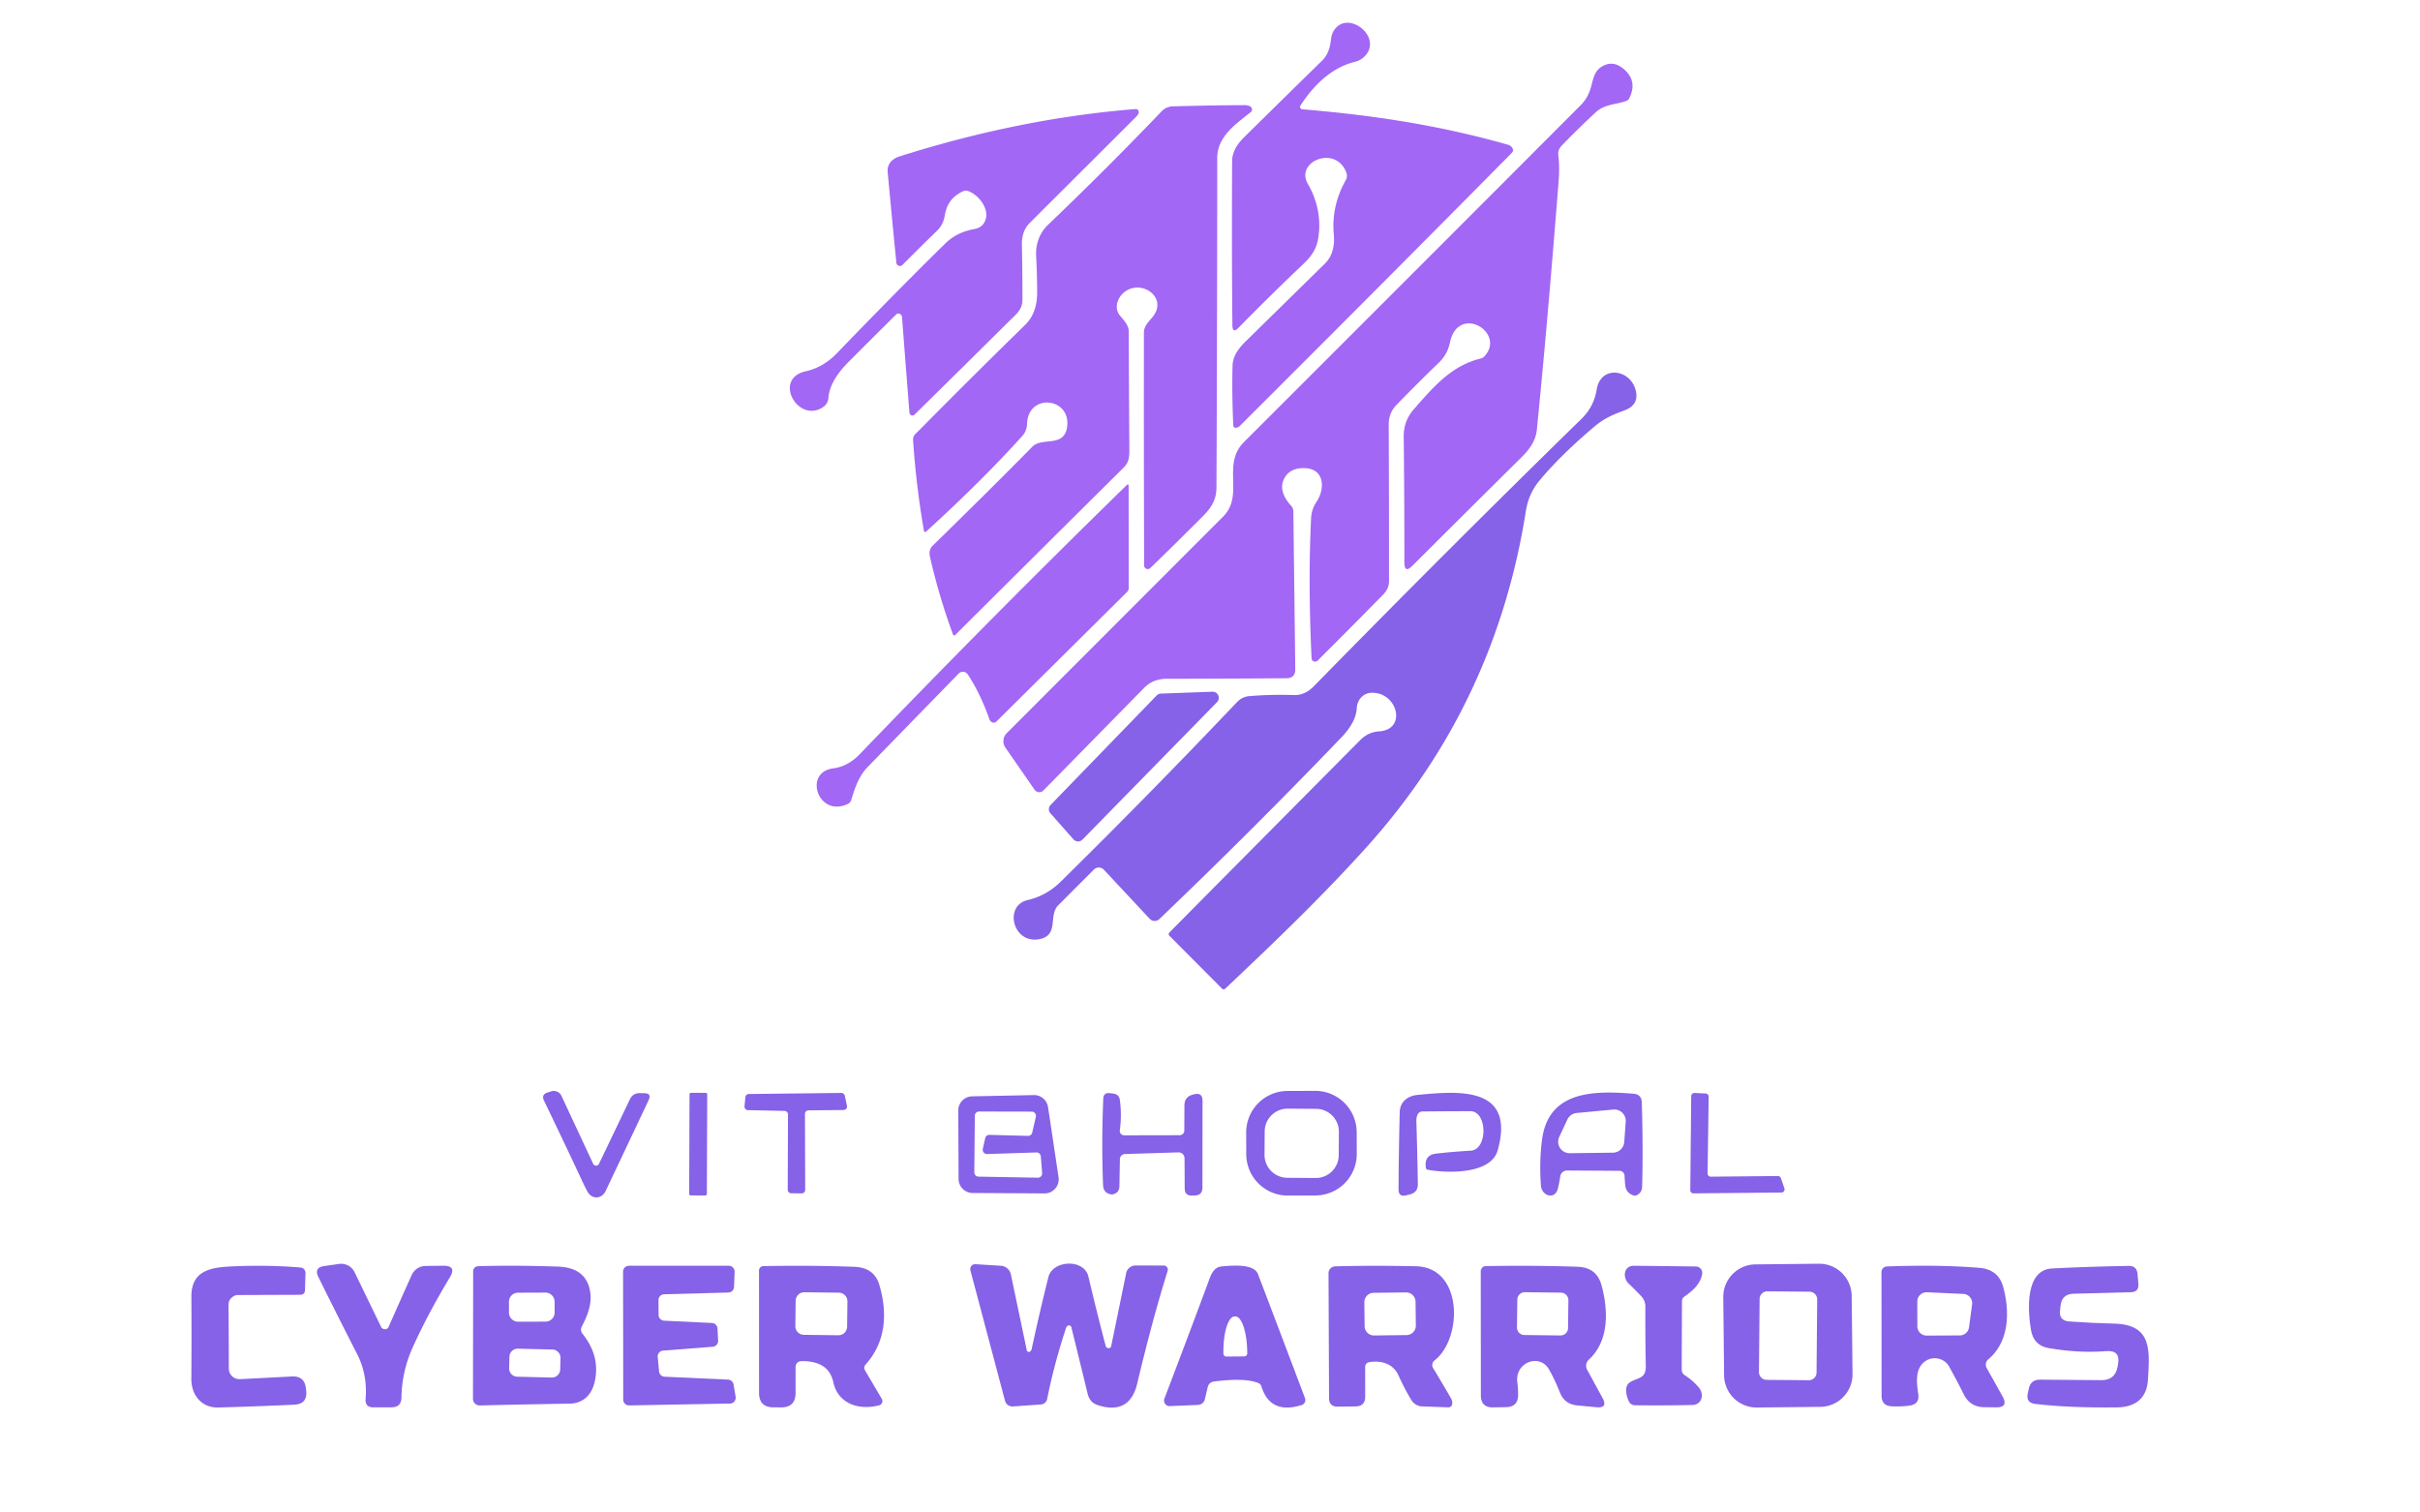 <?xml version="1.0" standalone="no"?>
<!DOCTYPE svg PUBLIC "-//W3C//DTD SVG 1.1//EN" "http://www.w3.org/Graphics/SVG/1.1/DTD/svg11.dtd">
<svg xmlns="http://www.w3.org/2000/svg" version="1.1" viewBox="0.00 0.00 632.00 395.00" width="632" height="395">
<path fill="#a267f5" d="   M 340.09 28.54   C 358.29 30.06 375.62 32.62 393.89 37.82   A 1.78 1.71 4.6 0 1 395.16 39.25   Q 395.20 39.54 394.62 40.13   Q 362.79 72.33 323.76 111.27   A 1.49 1.46 21.3 0 1 322.73 111.71   Q 322.11 111.72 322.08 111.07   Q 321.70 102.72 321.89 95.48   C 321.96 92.91 323.59 90.84 325.34 89.13   Q 335.30 79.36 345.97 68.88   C 348.09 66.80 348.59 64.03 348.33 61.18   Q 347.66 53.86 351.42 47.11   Q 352.00 46.08 351.58 45.00   C 348.79 37.78 338.14 42.17 341.57 48.06   C 344.13 52.46 345.11 57.50 344.21 62.52   C 343.73 65.17 342.39 67.03 340.42 68.91   Q 331.86 77.01 323.46 85.59   Q 321.87 87.21 321.85 84.94   Q 321.68 67.83 321.75 48.19   Q 321.77 41.53 321.81 41.30   C 322.35 38.15 324.14 36.60 326.34 34.43   Q 335.85 25.06 345.30 15.81   Q 347.23 13.92 347.58 10.40   Q 347.73 8.82 348.51 7.74   C 352.22 2.59 361.00 9.66 356.57 14.52   Q 355.47 15.73 353.88 16.13   Q 345.72 18.17 339.62 27.57   A 0.63 0.63 0.0 0 0 340.09 28.54   Z"/>
<path fill="#a267f5" d="   M 387.64 93.09   C 393.44 86.86 380.81 79.21 378.65 89.50   Q 378.02 92.55 375.79 94.69   Q 370.17 100.11 364.70 105.75   Q 362.66 107.86 362.67 110.86   Q 362.77 131.19 362.75 151.71   C 362.75 154.06 361.41 155.10 359.92 156.61   Q 352.02 164.64 344.13 172.50   A 1.00 0.99 -64.8 0 1 343.37 172.78   Q 342.57 172.73 342.52 171.75   Q 341.59 152.21 342.40 135.37   Q 342.52 133.00 343.79 131.10   C 346.16 127.57 345.95 122.20 340.36 122.25   Q 336.33 122.29 335.08 125.68   C 334.24 127.95 335.64 130.44 337.16 132.04   A 2.24 2.21 -67.5 0 1 337.77 133.55   L 338.27 174.78   Q 338.30 177.11 335.97 177.13   Q 321.72 177.24 304.70 177.27   Q 301.12 177.28 298.79 179.65   Q 285.09 193.61 272.49 206.44   A 1.50 1.49 -40.2 0 1 270.19 206.25   L 262.57 195.25   A 2.96 2.95 50.2 0 1 262.91 191.48   Q 290.91 163.46 319.43 134.91   C 325.06 129.27 318.96 121.36 324.88 115.44   Q 368.16 72.22 412.81 27.47   Q 414.37 25.90 415.18 23.74   C 415.93 21.72 416.02 19.09 417.85 17.73   Q 420.98 15.40 424.08 18.05   Q 427.72 21.16 425.50 25.65   A 1.50 1.47 3.2 0 1 424.64 26.40   C 421.85 27.35 419.02 27.20 416.71 29.35   Q 412.12 33.60 407.75 38.14   A 2.93 2.91 63.7 0 0 406.96 40.50   Q 407.33 43.66 407.06 47.12   Q 404.28 82.75 401.37 112.15   C 401.08 115.09 399.49 117.30 397.42 119.35   Q 383.02 133.62 368.86 147.75   Q 366.76 149.85 366.76 146.87   Q 366.77 130.06 366.59 114.00   Q 366.55 109.93 369.24 106.87   C 374.34 101.06 378.99 95.51 386.75 93.61   Q 387.27 93.49 387.64 93.09   Z"/>
<path fill="#a267f5" d="   M 278.67 111.59   C 279.84 103.82 268.51 102.49 268.22 110.70   Q 268.15 112.57 266.98 113.87   Q 256.22 125.77 241.83 138.86   A 0.32 0.31 -26.5 0 1 241.31 138.69   Q 239.28 127.12 238.46 115.00   C 238.37 113.73 239.09 113.34 239.88 112.54   Q 253.97 98.27 267.76 84.81   Q 270.87 81.77 270.86 76.31   Q 270.85 71.51 270.59 66.80   C 270.43 63.75 271.49 60.83 273.67 58.74   Q 289.71 43.38 303.35 29.08   A 4.20 4.18 -69.0 0 1 306.26 27.78   Q 315.87 27.50 325.02 27.46   Q 325.75 27.46 326.42 27.74   A 0.92 0.92 0.0 0 1 326.63 29.30   C 322.73 32.39 317.89 35.69 317.89 41.26   Q 317.88 84.86 317.69 127.29   C 317.67 130.45 316.45 132.50 314.10 134.86   Q 307.19 141.80 300.40 148.35   A 0.94 0.94 0.0 0 1 298.80 147.67   Q 298.70 117.79 298.74 86.85   C 298.75 85.13 300.03 83.99 301.04 82.74   C 305.26 77.49 297.49 72.37 293.12 76.76   C 291.65 78.23 291.04 80.67 292.47 82.40   C 293.44 83.58 294.77 84.89 294.78 86.52   Q 294.83 101.65 294.94 117.21   C 294.95 119.13 294.93 120.65 293.48 122.09   Q 271.37 144.01 249.46 165.84   A 0.35 0.35 0.0 0 1 248.88 165.71   Q 245.24 155.79 242.89 145.53   Q 242.45 143.60 243.54 142.54   Q 257.91 128.53 269.64 116.63   C 272.14 114.10 277.86 116.95 278.67 111.59   Z"/>
<path fill="#a267f5" d="   M 235.27 82.16   A 0.86 0.86 0.0 0 0 234.03 82.14   Q 227.63 88.47 221.55 94.58   Q 216.71 99.45 216.35 103.87   Q 216.23 105.40 215.05 106.24   C 208.58 110.87 201.58 98.90 210.49 96.94   Q 214.98 95.96 218.57 92.24   Q 234.54 75.69 246.86 63.59   Q 249.87 60.64 254.38 59.84   Q 256.09 59.54 256.89 58.37   C 259.07 55.19 255.68 50.78 252.67 49.84   Q 252.16 49.68 251.67 49.89   Q 247.47 51.68 246.75 56.20   Q 246.35 58.66 244.83 60.14   Q 240.37 64.48 235.66 69.21   A 0.92 0.92 0.0 0 1 234.10 68.66   Q 232.95 57.17 231.82 44.88   C 231.63 42.81 233.08 41.43 234.88 40.86   Q 266.18 30.94 296.40 28.49   Q 297.46 28.41 297.38 29.47   Q 297.34 29.86 296.61 30.60   Q 282.78 44.40 268.94 58.20   Q 266.82 60.31 266.88 63.88   Q 267.02 71.36 267.02 78.20   C 267.02 80.91 265.38 82.06 263.63 83.79   Q 251.74 95.61 238.82 108.30   A 0.77 0.76 42.0 0 1 237.81 108.35   Q 237.54 108.13 237.51 107.78   Q 236.56 95.80 235.57 82.83   Q 235.54 82.44 235.27 82.16   Z"/>
<path fill="#8562e7" d="   M 285.66 227.11   Q 280.99 231.79 276.35 236.44   C 273.69 239.11 276.76 244.44 271.18 245.31   C 264.45 246.36 262.14 236.47 268.41 235.05   Q 273.27 233.94 277.01 230.26   Q 300.01 207.62 322.99 183.43   Q 324.38 181.96 326.27 181.80   Q 331.89 181.33 338.02 181.52   C 339.95 181.58 341.69 180.67 343.02 179.32   Q 378.40 143.20 413.06 109.34   Q 416.26 106.22 416.98 101.76   C 417.99 95.48 425.32 96.31 427.02 101.43   Q 428.43 105.69 424.09 107.24   C 421.36 108.22 418.91 109.29 416.63 111.21   Q 407.66 118.75 402.06 125.49   C 400.09 127.85 398.97 130.46 398.49 133.50   Q 390.57 183.56 357.39 220.68   C 345.76 233.67 332.84 246.06 319.98 258.20   A 0.61 0.60 -44.0 0 1 319.14 258.19   L 305.39 244.37   A 0.59 0.59 0.0 0 1 305.38 243.54   Q 330.88 217.81 355.26 193.26   Q 357.32 191.19 360.18 191.00   C 367.57 190.52 364.94 180.64 358.10 180.93   C 355.97 181.02 354.43 182.83 354.33 184.91   Q 354.16 188.58 350.32 192.58   Q 327.04 216.83 302.77 240.03   A 1.77 1.77 0.0 0 1 300.26 239.96   L 288.31 227.16   A 1.84 1.84 0.0 0 0 285.66 227.11   Z"/>
<path fill="#a267f5" d="   M 252.73 176.12   A 1.53 1.52 50.2 0 0 250.37 175.90   Q 238.97 187.59 226.64 200.27   C 224.25 202.72 223.28 205.74 222.29 208.95   A 1.61 1.60 -4.8 0 1 221.45 209.94   C 213.66 213.67 209.68 201.66 217.63 200.66   Q 221.44 200.18 224.58 196.91   Q 259.41 160.68 294.21 126.73   Q 294.75 126.20 294.75 126.96   L 294.77 153.54   Q 294.77 154.17 294.32 154.62   L 260.21 188.45   A 1.00 0.99 40.7 0 1 258.92 188.54   Q 258.53 188.26 258.37 187.80   Q 256.01 181.07 252.73 176.12   Z"/>
<path fill="#8562e7" d="   M 317.84 183.37   L 282.69 219.27   A 1.60 1.60 0.0 0 1 280.35 219.21   L 274.32 212.39   A 1.60 1.60 0.0 0 1 274.37 210.22   L 302.08 181.62   A 1.60 1.60 0.0 0 1 303.17 181.14   L 316.64 180.65   A 1.60 1.60 0.0 0 1 317.84 183.37   Z"/>
<path fill="#8562e7" d="   M 156.43 303.95   L 164.50 287.10   Q 165.30 285.45 167.13 285.48   L 168.28 285.50   Q 170.22 285.54 169.40 287.30   Q 164.01 298.72 158.16 311.05   C 157.16 313.16 154.59 313.32 153.44 311.22   Q 152.88 310.22 152.37 309.13   Q 147.43 298.54 142.08 287.47   Q 141.30 285.85 143.02 285.31   L 143.98 285.01   A 2.19 2.19 0.0 0 1 146.62 286.18   L 154.91 303.94   A 0.84 0.84 0.0 0 0 156.43 303.95   Z"/>
<path fill="#8562e7" d="   M 354.33 301.34   A 10.83 10.83 0.0 0 1 343.538 312.207   L 336.338 312.233   A 10.83 10.83 0.0 0 1 325.47 301.44   L 325.45 295.78   A 10.83 10.83 0.0 0 1 336.242 284.913   L 343.442 284.887   A 10.83 10.83 0.0 0 1 354.31 295.68   L 354.33 301.34   Z   M 349.661 295.608   A 5.98 5.98 0.0 0 0 343.723 289.586   L 336.303 289.534   A 5.98 5.98 0.0 0 0 330.281 295.472   L 330.239 301.572   A 5.98 5.98 0.0 0 0 336.177 307.594   L 343.597 307.646   A 5.98 5.98 0.0 0 0 349.618 301.708   L 349.661 295.608   Z"/>
<path fill="#8562e7" d="   M 184.605 311.808   A 0.40 0.40 0.0 0 1 184.203 312.207   L 180.383 312.193   A 0.40 0.40 0.0 0 1 179.985 311.792   L 180.075 285.792   A 0.40 0.40 0.0 0 1 180.477 285.393   L 184.297 285.407   A 0.40 0.40 0.0 0 1 184.695 285.808   L 184.605 311.808   Z"/>
<path fill="#8562e7" d="   M 209.35 311.67   L 206.62 311.63   A 0.91 0.91 0.0 0 1 205.72 310.71   L 205.79 291.04   A 0.91 0.91 0.0 0 0 204.90 290.13   L 195.33 289.92   A 0.91 0.91 0.0 0 1 194.44 288.93   L 194.66 286.54   A 0.91 0.91 0.0 0 1 195.56 285.71   L 219.72 285.43   A 0.91 0.91 0.0 0 1 220.62 286.15   L 221.19 288.79   A 0.91 0.91 0.0 0 1 220.30 289.89   L 211.12 289.98   A 0.91 0.91 0.0 0 0 210.22 290.89   L 210.28 310.76   A 0.91 0.91 0.0 0 1 209.35 311.67   Z"/>
<path fill="#8562e7" d="   M 309.29 295.28   L 309.32 288.70   Q 309.34 286.41 311.56 285.86   Q 311.68 285.83 311.85 285.79   Q 314.06 285.24 314.05 287.51   L 314.02 310.18   Q 314.01 312.13 312.07 312.21   L 311.35 312.23   Q 309.40 312.31 309.39 310.35   L 309.35 302.50   A 1.56 1.55 88.9 0 0 307.75 300.95   L 293.78 301.39   A 1.35 1.35 0.0 0 0 292.47 302.72   L 292.34 309.83   Q 292.31 311.43 290.78 311.88   Q 290.47 311.97 290.15 311.92   Q 288.16 311.57 288.08 309.56   Q 287.63 298.72 288.13 286.92   Q 288.20 285.30 289.81 285.49   L 290.70 285.59   Q 292.27 285.78 292.47 287.34   Q 292.98 291.28 292.45 295.22   A 1.13 1.13 0.0 0 0 293.57 296.50   L 308.09 296.47   A 1.21 1.20 -0.0 0 0 309.29 295.28   Z"/>
<path fill="#8562e7" d="   M 369.89 292.64   Q 369.89 292.65 369.89 292.66   Q 370.15 301.13 370.28 309.23   Q 370.32 311.41 368.20 311.93   L 367.25 312.17   Q 365.22 312.67 365.24 310.58   Q 365.29 300.48 365.55 290.45   C 365.62 287.75 367.62 286.20 370.15 285.95   C 380.56 284.96 395.88 283.43 391.14 300.40   C 389.36 306.79 377.83 306.41 372.85 305.49   A 0.57 0.57 0.0 0 1 372.38 305.01   Q 371.87 301.63 375.09 301.27   Q 379.49 300.77 384.08 300.51   C 388.58 300.26 388.50 290.19 383.98 290.20   Q 377.34 290.21 371.52 290.27   Q 369.97 290.29 369.89 292.64   Z"/>
<path fill="#8562e7" d="   M 424.26 307.03   A 1.33 1.32 88.6 0 0 422.95 305.77   L 409.25 305.69   A 1.80 1.79 -86.0 0 0 407.46 307.25   Q 407.25 308.80 406.86 310.37   C 406.08 313.53 402.61 312.23 402.43 309.69   Q 401.96 303.39 402.72 297.61   C 404.42 284.69 416.54 284.83 426.60 285.64   Q 428.71 285.81 428.77 287.93   Q 429.13 300.30 428.85 309.91   Q 428.81 311.51 427.36 312.17   Q 427.00 312.33 426.63 312.21   Q 424.62 311.55 424.43 309.47   Q 424.32 308.24 424.26 307.03   Z   M 411.76 290.67   A 2.99 2.99 0.0 0 0 409.33 292.38   L 407.21 296.92   A 2.99 2.99 0.0 0 0 409.96 301.17   L 421.24 301.03   A 2.99 2.99 0.0 0 0 424.18 298.25   L 424.57 292.97   A 2.99 2.99 0.0 0 0 421.31 289.77   L 411.76 290.67   Z"/>
<path fill="#8562e7" d="   M 446.79 307.30   L 464.29 307.13   A 0.83 0.83 0.0 0 1 465.09 307.68   L 466.01 310.34   A 0.83 0.83 0.0 0 1 465.23 311.44   L 442.27 311.66   A 0.83 0.83 0.0 0 1 441.43 310.82   L 441.67 286.26   A 0.83 0.83 0.0 0 1 442.54 285.44   L 445.44 285.57   A 0.83 0.83 0.0 0 1 446.23 286.41   L 445.95 306.46   A 0.83 0.83 0.0 0 0 446.79 307.30   Z"/>
<path fill="#8562e7" d="   M 250.34 307.90   L 250.26 290.02   A 3.68 3.68 0.0 0 1 253.87 286.32   L 269.98 285.99   A 3.68 3.68 0.0 0 1 273.70 289.12   L 276.45 307.45   A 3.68 3.68 0.0 0 1 272.79 311.67   L 253.99 311.56   A 3.68 3.68 0.0 0 1 250.34 307.90   Z   M 257.29 297.25   A 1.12 1.12 0.0 0 1 258.41 296.38   L 268.45 296.65   A 1.12 1.12 0.0 0 0 269.57 295.79   L 270.52 291.68   A 1.12 1.12 0.0 0 0 269.43 290.31   L 255.70 290.28   A 1.12 1.12 0.0 0 0 254.58 291.39   L 254.45 306.16   A 1.12 1.12 0.0 0 0 255.55 307.29   L 271.03 307.57   A 1.12 1.12 0.0 0 0 272.16 306.36   L 271.82 302.01   A 1.12 1.12 0.0 0 0 270.67 300.97   L 257.80 301.39   A 1.12 1.12 0.0 0 1 256.67 300.03   L 257.29 297.25   Z"/>
<path fill="#8562e7" d="   M 100.22 347.09   Q 101.14 347.30 101.49 346.52   Q 104.68 339.29 107.44 333.16   Q 108.58 330.65 111.34 330.61   L 115.74 330.56   Q 119.34 330.52 117.48 333.60   Q 111.72 343.16 107.79 351.86   Q 104.95 358.16 104.84 365.00   Q 104.80 367.52 102.27 367.53   L 97.52 367.54   Q 95.30 367.55 95.48 365.34   Q 96.00 358.96 93.26 353.61   Q 88.04 343.42 83.16 333.53   Q 81.92 331.03 84.68 330.64   L 88.54 330.09   A 3.91 3.91 0.0 0 1 92.61 332.26   L 99.53 346.54   A 1.02 1.01 -6.1 0 0 100.22 347.09   Z"/>
<path fill="#8562e7" d="   M 269.10 352.90   Q 269.35 352.65 269.43 352.29   Q 271.50 342.69 273.80 333.51   C 274.92 329.07 283.13 328.65 284.25 333.41   Q 286.47 342.84 288.76 351.50   Q 288.91 352.03 289.49 352.09   A 0.65 0.65 0.0 0 0 290.19 351.58   L 294.11 332.48   A 2.49 2.49 0.0 0 1 296.56 330.49   L 303.93 330.51   A 1.07 1.06 -81.2 0 1 304.94 331.90   Q 301.00 344.48 296.98 361.37   C 295.70 366.74 292.28 368.81 286.64 366.94   Q 284.60 366.26 284.06 364.04   Q 281.91 355.20 279.79 346.61   A 0.62 0.62 0.0 0 0 278.92 346.19   Q 278.56 346.37 278.43 346.74   Q 275.32 356.13 273.46 365.39   A 1.77 1.76 3.7 0 1 271.86 366.79   L 264.55 367.31   A 2.03 2.01 -9.2 0 1 262.46 365.81   L 253.43 331.77   A 1.28 1.28 0.0 0 1 254.75 330.16   L 261.36 330.56   A 2.87 2.87 0.0 0 1 264.00 332.84   L 268.15 352.62   A 0.56 0.56 0.0 0 0 269.10 352.90   Z"/>
<path fill="#8562e7" d="   M 483.796 358.834   A 8.49 8.49 0.0 0 1 475.395 367.412   L 458.836 367.586   A 8.49 8.49 0.0 0 1 450.258 359.185   L 450.044 338.786   A 8.49 8.49 0.0 0 1 458.445 330.208   L 475.004 330.034   A 8.49 8.49 0.0 0 1 483.582 338.435   L 483.796 358.834   Z   M 474.573 339.376   A 2.02 2.02 0.0 0 0 472.571 337.338   L 461.571 337.242   A 2.02 2.02 0.0 0 0 459.534 339.245   L 459.367 358.324   A 2.02 2.02 0.0 0 0 461.369 360.362   L 472.369 360.458   A 2.02 2.02 0.0 0 0 474.406 358.455   L 474.573 339.376   Z"/>
<path fill="#8562e7" d="   M 61.00 338.53   Q 59.67 339.35 59.68 340.77   Q 59.75 348.44 59.76 357.43   A 2.77 2.76 -1.6 0 0 62.67 360.18   L 76.23 359.48   Q 79.52 359.30 79.89 362.59   L 79.96 363.19   Q 80.34 366.69 76.83 366.85   Q 66.94 367.31 56.99 367.58   C 52.58 367.69 49.95 364.28 49.97 360.10   Q 50.05 349.23 49.98 338.68   C 49.94 331.92 54.85 331.01 60.26 330.75   Q 69.67 330.29 78.48 331.02   A 1.42 1.42 0.0 0 1 79.78 332.48   L 79.65 336.90   Q 79.61 338.15 78.36 338.15   L 62.10 338.21   A 2.11 2.03 -60.1 0 0 61.00 338.53   Z"/>
<path fill="#8562e7" d="   M 151.92 346.47   A 1.66 1.65 -50.6 0 0 152.09 348.27   Q 156.93 354.31 155.25 361.10   C 154.42 364.46 152.14 366.53 148.71 366.58   Q 136.74 366.76 125.32 367.05   A 1.75 1.75 0.0 0 1 123.52 365.29   L 123.57 332.00   A 1.33 1.32 89.3 0 1 124.85 330.68   Q 134.35 330.39 145.77 330.79   Q 153.14 331.06 154.13 337.39   C 154.64 340.61 153.39 343.64 151.92 346.47   Z   M 144.835 339.949   A 2.38 2.38 0.0 0 0 142.447 337.577   L 135.287 337.603   A 2.38 2.38 0.0 0 0 132.915 339.991   L 132.925 342.811   A 2.38 2.38 0.0 0 0 135.313 345.183   L 142.473 345.158   A 2.38 2.38 0.0 0 0 144.845 342.769   L 144.835 339.949   Z   M 146.375 354.653   A 2.16 2.16 0.0 0 0 144.268 352.441   L 135.251 352.221   A 2.16 2.16 0.0 0 0 133.039 354.327   L 132.965 357.327   A 2.16 2.16 0.0 0 0 135.072 359.539   L 144.089 359.759   A 2.16 2.16 0.0 0 0 146.301 357.652   L 146.375 354.653   Z"/>
<path fill="#8562e7" d="   M 173.56 359.54   L 190.14 360.30   A 1.52 1.52 0.0 0 1 191.57 361.57   L 192.11 364.78   A 1.52 1.52 0.0 0 1 190.64 366.55   L 164.31 367.04   A 1.52 1.52 0.0 0 1 162.76 365.52   L 162.72 332.09   A 1.52 1.52 0.0 0 1 164.24 330.57   L 190.33 330.57   A 1.52 1.52 0.0 0 1 191.85 332.15   L 191.70 336.10   A 1.52 1.52 0.0 0 1 190.23 337.56   L 173.45 338.01   A 1.52 1.52 0.0 0 0 171.97 339.53   L 171.99 343.40   A 1.52 1.52 0.0 0 0 173.43 344.91   L 185.94 345.51   A 1.52 1.52 0.0 0 1 187.38 346.95   L 187.54 350.13   A 1.52 1.52 0.0 0 1 186.14 351.72   L 173.17 352.72   A 1.52 1.52 0.0 0 0 171.77 354.38   L 172.12 358.16   A 1.52 1.52 0.0 0 0 173.56 359.54   Z"/>
<path fill="#8562e7" d="   M 225.89 357.86   L 230.28 365.31   A 1.15 1.15 0.0 0 1 229.58 367.01   C 224.18 368.41 218.82 366.51 217.63 360.99   Q 216.45 355.45 209.50 355.47   Q 207.77 355.47 207.77 357.21   L 207.77 363.76   Q 207.78 367.55 203.99 367.55   L 202.01 367.54   Q 198.24 367.54 198.23 363.76   L 198.22 331.81   A 1.15 1.15 0.0 0 1 199.35 330.66   Q 211.64 330.42 223.13 330.84   Q 228.30 331.02 229.65 335.58   C 231.80 342.89 231.42 350.43 226.03 356.40   A 1.24 1.23 -39.6 0 0 225.89 357.86   Z   M 221.31 339.883   A 2.26 2.26 0.0 0 0 219.078 337.595   L 210.078 337.485   A 2.26 2.26 0.0 0 0 207.791 339.718   L 207.71 346.317   A 2.26 2.26 0.0 0 0 209.942 348.605   L 218.942 348.715   A 2.26 2.26 0.0 0 0 221.229 346.482   L 221.31 339.883   Z"/>
<path fill="#8562e7" d="   M 328.68 361.23   C 325.68 359.89 320.05 360.39 316.96 360.81   A 1.86 1.86 0.0 0 0 315.41 362.23   L 314.66 365.42   A 1.93 1.92 5.3 0 1 312.86 366.91   L 305.53 367.22   A 1.46 1.46 0.0 0 1 304.10 365.24   Q 310.05 349.64 315.49 335.01   C 316.15 333.22 316.78 330.92 319.11 330.73   C 321.60 330.52 327.45 329.92 328.53 332.75   Q 334.63 348.74 340.81 365.15   A 1.38 1.38 0.0 0 1 339.92 366.95   Q 331.72 369.48 329.44 362.09   Q 329.26 361.48 328.68 361.23   Z   M 320.29 354.28   L 324.95 354.24   A 0.78 0.78 0.0 0 0 325.72 353.45   L 325.72 353.11   A 9.34 3.00 89.5 0 0 322.63 343.80   L 322.41 343.80   A 9.34 3.00 89.5 0 0 319.50 353.17   L 319.50 353.51   A 0.78 0.78 0.0 0 0 320.29 354.28   Z"/>
<path fill="#8562e7" d="   M 357.56 355.74   A 1.25 1.24 85.4 0 0 356.52 356.97   L 356.53 364.74   Q 356.54 367.27 354.01 367.30   L 349.36 367.36   Q 347.10 367.38 347.09 365.11   L 346.95 332.52   A 1.79 1.79 0.0 0 1 348.69 330.72   Q 358.40 330.45 369.81 330.70   C 382.17 330.98 381.97 349.64 374.63 355.30   A 1.52 1.51 55.4 0 0 374.27 357.29   Q 376.60 361.12 378.95 365.21   Q 379.36 365.92 379.23 366.75   A 0.95 0.95 0.0 0 1 378.26 367.54   L 371.43 367.30   A 3.45 3.45 0.0 0 1 368.59 365.64   Q 366.79 362.68 365.21 359.18   C 363.80 356.04 360.61 355.25 357.56 355.74   Z   M 369.681 339.949   A 2.45 2.45 0.0 0 0 367.202 337.529   L 358.722 337.632   A 2.45 2.45 0.0 0 0 356.302 340.112   L 356.379 346.351   A 2.45 2.45 0.0 0 0 358.858 348.771   L 367.338 348.668   A 2.45 2.45 0.0 0 0 369.758 346.188   L 369.681 339.949   Z"/>
<path fill="#8562e7" d="   M 404.57 357.69   C 402.10 353.30 395.57 355.81 396.26 361.00   Q 396.49 362.75 396.46 364.37   Q 396.40 367.44 393.33 367.49   L 389.92 367.55   Q 386.75 367.60 386.74 364.42   L 386.71 332.01   A 1.36 1.36 0.0 0 1 388.05 330.65   Q 400.89 330.44 412.04 330.83   Q 416.98 331.00 418.25 335.67   C 420.02 342.18 420.28 350.20 414.93 355.09   A 2.15 2.15 0.0 0 0 414.49 357.71   L 418.50 365.08   Q 419.98 367.80 416.90 367.51   L 411.86 367.03   Q 408.59 366.72 407.38 363.66   Q 406.06 360.33 404.57 357.69   Z   M 409.594 339.572   A 1.96 1.96 0.0 0 0 407.658 337.588   L 398.239 337.473   A 1.96 1.96 0.0 0 0 396.255 339.409   L 396.166 346.668   A 1.96 1.96 0.0 0 0 398.102 348.652   L 407.521 348.767   A 1.96 1.96 0.0 0 0 409.505 346.831   L 409.594 339.572   Z"/>
<path fill="#8562e7" d="   M 425.60 361.05   C 427.67 359.68 429.87 360.21 429.81 356.78   Q 429.66 349.01 429.70 341.22   A 3.86 3.85 -66.3 0 0 428.67 338.57   Q 427.10 336.90 425.35 335.23   C 423.69 333.64 424.01 330.54 426.76 330.57   Q 434.91 330.65 442.92 330.76   A 1.67 1.66 -84.8 0 1 444.53 332.70   C 444.05 335.43 442.02 337.11 439.86 338.64   A 1.44 1.43 72.8 0 0 439.26 339.79   L 439.19 357.71   A 1.71 1.70 -73.9 0 0 439.98 359.15   Q 442.03 360.44 443.64 362.34   C 445.18 364.16 444.48 366.88 441.94 366.93   Q 434.97 367.08 426.98 367.00   A 1.79 1.78 76.1 0 1 425.43 366.06   C 424.76 364.80 424.09 362.04 425.60 361.05   Z"/>
<path fill="#8562e7" d="   M 519.26 355.00   A 1.81 1.81 0.0 0 0 518.84 357.27   L 522.99 364.71   Q 524.58 367.58 521.31 367.54   L 518.19 367.50   Q 514.50 367.46 512.85 364.15   Q 511.04 360.50 509.01 356.86   C 507.83 354.73 504.92 354.08 502.91 355.41   C 500.03 357.32 500.54 361.09 500.97 364.12   Q 501.34 366.66 498.81 367.06   Q 496.74 367.39 494.05 367.27   Q 491.40 367.16 491.39 364.51   L 491.36 332.23   A 1.48 1.48 0.0 0 1 492.78 330.75   Q 506.05 330.24 516.85 331.10   Q 521.87 331.50 523.13 336.05   C 524.88 342.37 524.82 350.35 519.26 355.00   Z   M 511.83 348.76   A 2.42 2.42 0.0 0 0 514.22 346.66   L 515.03 340.66   A 2.42 2.42 0.0 0 0 512.74 337.92   L 503.24 337.49   A 2.42 2.42 0.0 0 0 500.71 339.91   L 500.73 346.39   A 2.42 2.42 0.0 0 0 503.16 348.80   L 511.83 348.76   Z"/>
<path fill="#8562e7" d="   M 553.02 356.94   L 553.14 356.28   Q 553.82 352.55 550.04 352.86   Q 542.92 353.44 534.97 352.06   C 532.29 351.59 530.84 349.92 530.40 347.31   C 529.56 342.33 528.80 331.64 535.91 331.27   Q 544.72 330.81 555.89 330.60   Q 558.05 330.55 558.23 332.70   L 558.45 335.28   Q 558.63 337.43 556.47 337.48   L 541.52 337.87   Q 538.47 337.95 538.13 340.98   L 537.99 342.24   Q 537.69 344.92 540.37 345.11   Q 546.27 345.54 552.07 345.67   C 562.15 345.90 561.40 352.75 560.95 360.34   C 560.67 365.27 557.54 367.50 552.92 367.55   Q 540.28 367.70 531.52 366.65   Q 529.03 366.35 529.57 363.89   L 529.85 362.62   Q 530.36 360.29 532.74 360.31   L 548.81 360.44   Q 552.38 360.46 553.02 356.94   Z"/>
</svg>